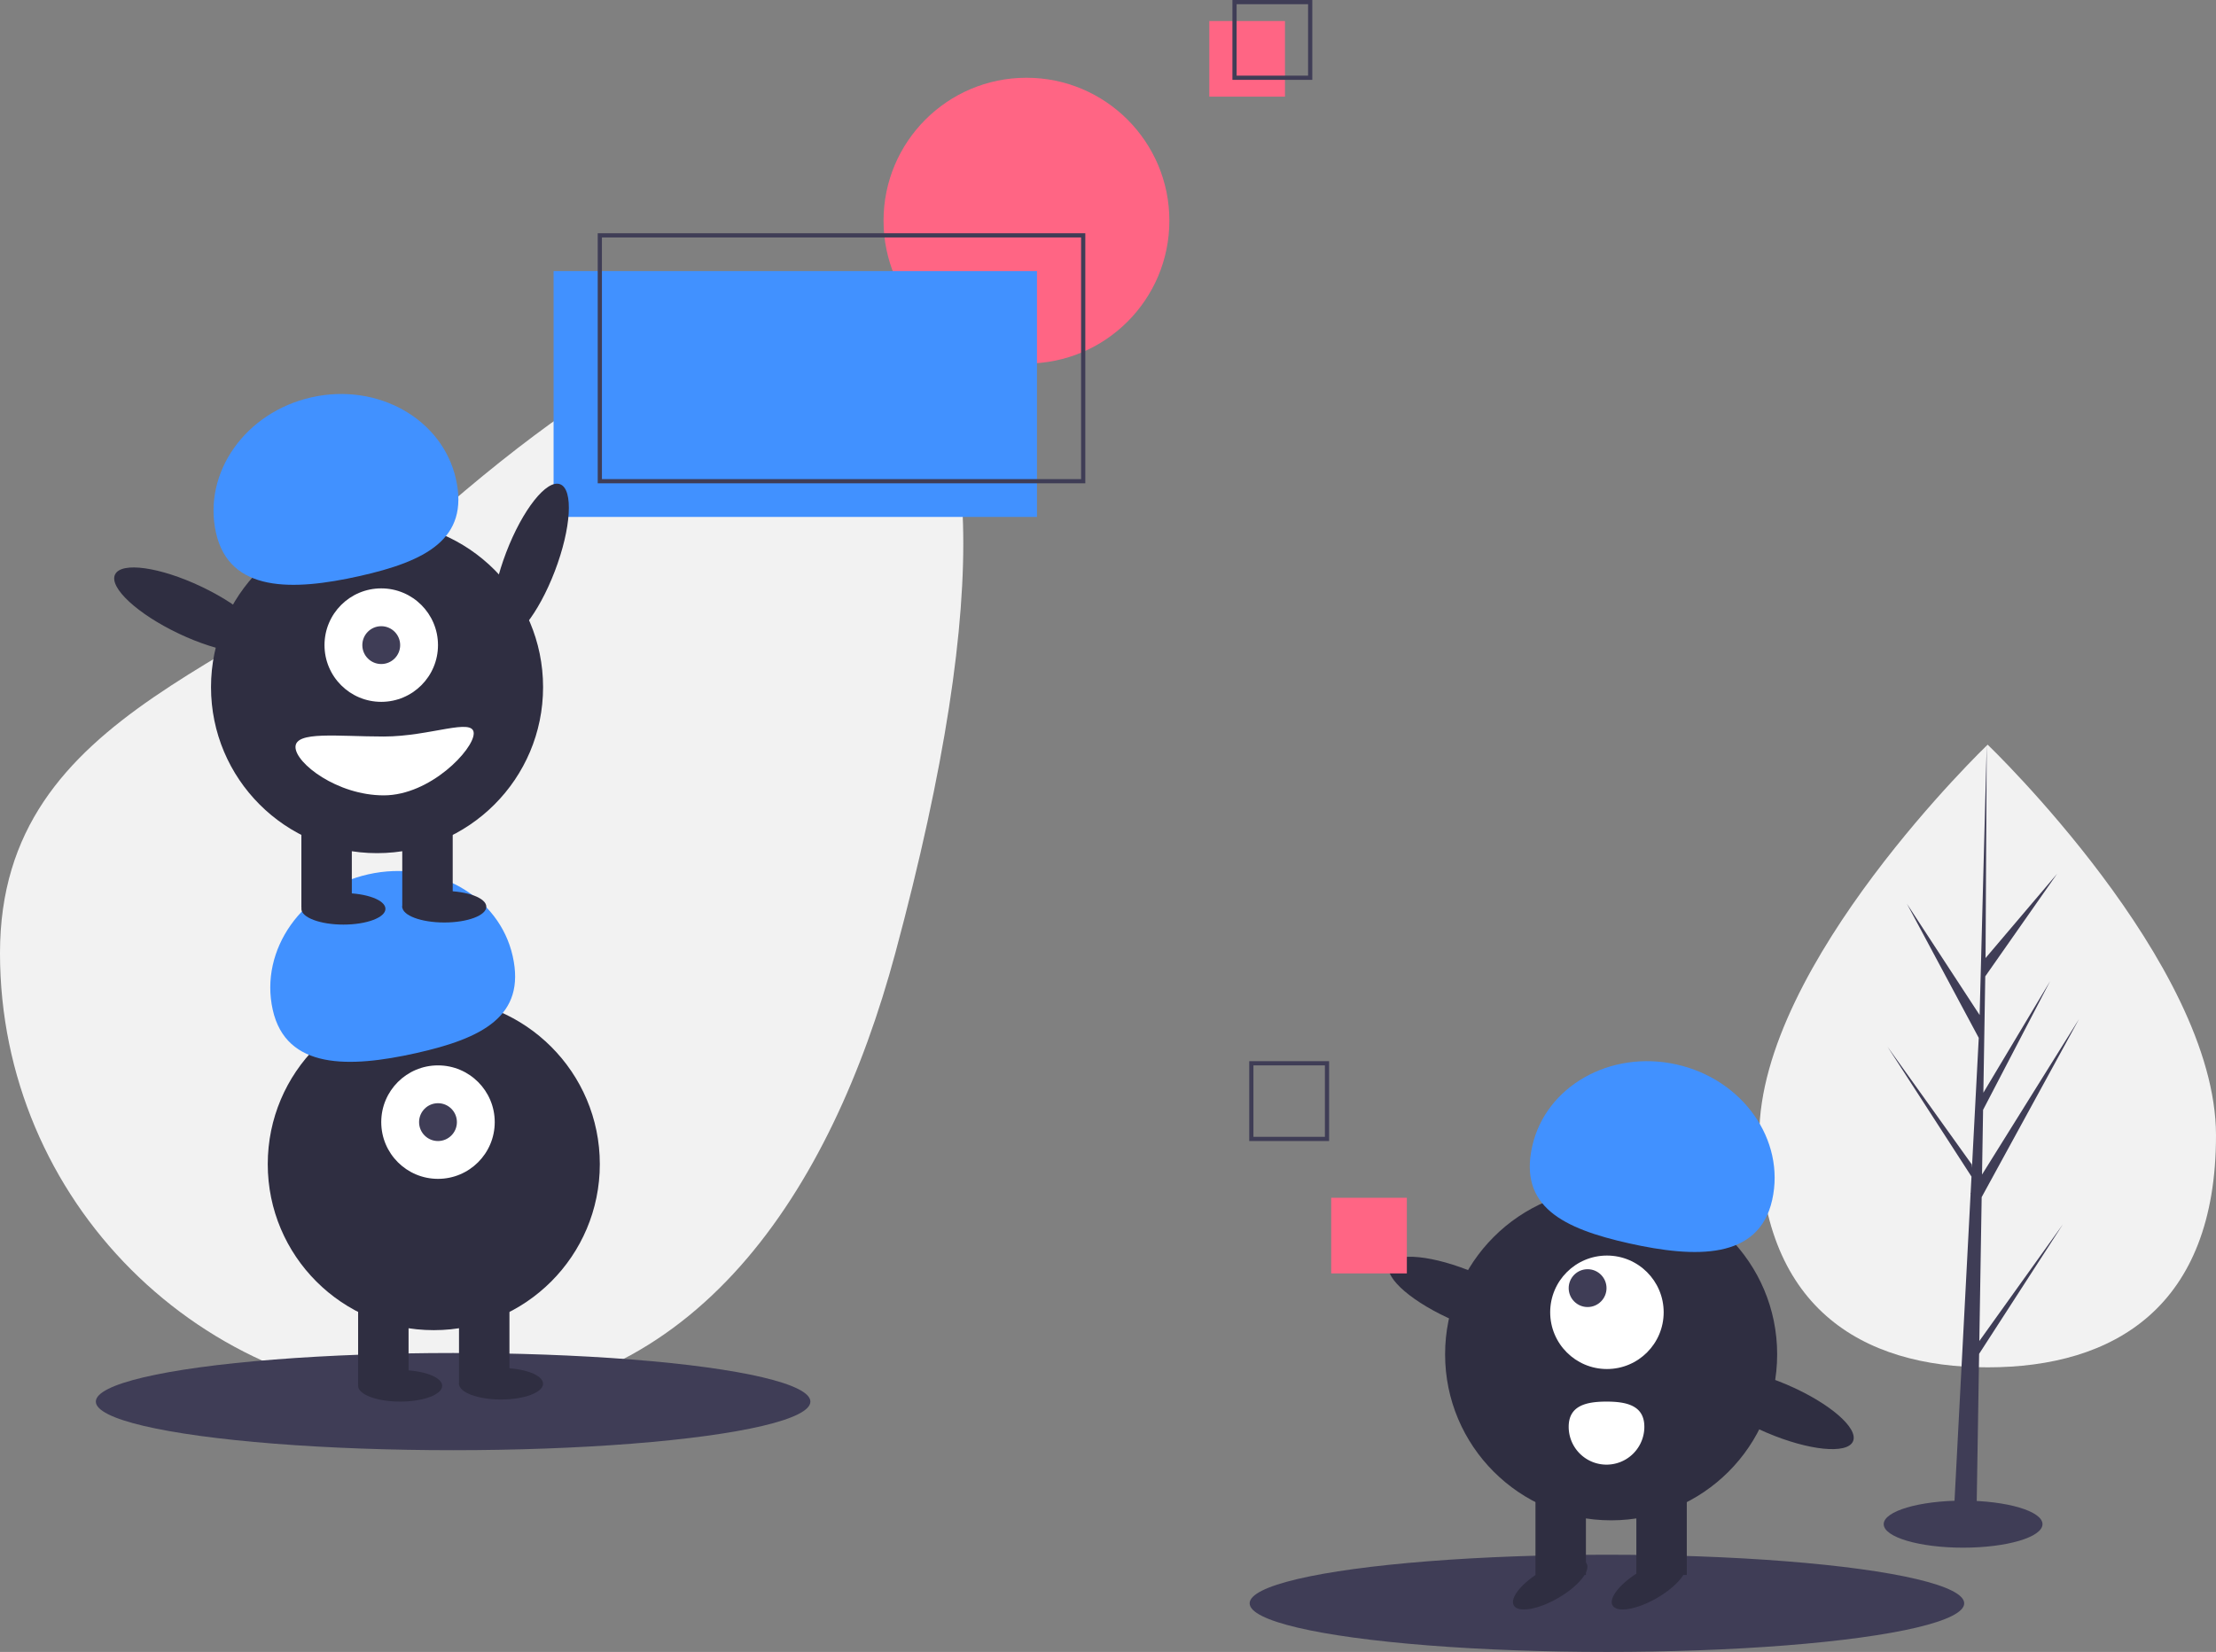 <svg xmlns="http://www.w3.org/2000/svg" id="a9d5c6ed-9ea4-42a3-ab78-5bac3f9dde90" width="1054.402" height="786.127" data-name="Layer 1" viewBox="0 0 1054.402 786.127"><rect x="0" y="0" width="1054.402" height="786.127" fill="#808080" stroke="none"/><title>elements</title><path fill="#f2f2f2" d="M498.799,510c-30.595,113.588-95.363,213-213,213s-213-95.363-213-213,123.99-136.088,213-213C466.553,140.814,593.81,157.253,498.799,510Z" transform="translate(-72.799 -56.436)"/><circle cx="488.402" cy="105" r="68" fill="#ff6584"/><rect width="36" height="36" x="575.402" y="10" fill="#ff6584"/><ellipse cx="215.598" cy="667" fill="#3f3d56" rx="170" ry="23.127"/><rect width="230" height="117" x="263.402" y="129" fill="#4191ff"/><circle cx="206.402" cy="554" r="79" fill="#2f2e41"/><rect width="24" height="43" x="170.402" y="616" fill="#2f2e41"/><rect width="24" height="43" x="218.402" y="616" fill="#2f2e41"/><ellipse cx="190.402" cy="659.5" fill="#2f2e41" rx="20" ry="7.5"/><ellipse cx="238.402" cy="658.5" fill="#2f2e41" rx="20" ry="7.5"/><circle cx="208.402" cy="534" r="27" fill="#fff"/><circle cx="208.402" cy="534" r="9" fill="#3f3d56"/><path fill="#4191ff" d="M202.568,536.969c-6.379-28.568,14.012-57.434,45.544-64.475s62.265,10.41,68.644,38.978-14.519,39.104-46.051,46.145S208.947,565.536,202.568,536.969Z" transform="translate(-72.799 -56.436)"/><circle cx="179.402" cy="327" r="79" fill="#2f2e41"/><rect width="24" height="43" x="143.402" y="389" fill="#2f2e41"/><rect width="24" height="43" x="191.402" y="389" fill="#2f2e41"/><ellipse cx="163.402" cy="432.5" fill="#2f2e41" rx="20" ry="7.5"/><ellipse cx="211.402" cy="431.5" fill="#2f2e41" rx="20" ry="7.5"/><circle cx="181.402" cy="307" r="27" fill="#fff"/><circle cx="181.402" cy="307" r="9" fill="#3f3d56"/><path fill="#4191ff" d="M175.568,309.969c-6.379-28.568,14.012-57.434,45.544-64.475s62.265,10.41,68.644,38.978-14.519,39.104-46.051,46.145S181.947,338.536,175.568,309.969Z" transform="translate(-72.799 -56.436)"/><ellipse cx="325.221" cy="323.78" fill="#2f2e41" rx="39.5" ry="12.4" transform="translate(-166.132 455.531) rotate(-69.082)"/><ellipse cx="163.221" cy="346.78" fill="#2f2e41" rx="12.4" ry="39.5" transform="translate(-292.848 289.213) rotate(-64.626)"/><path fill="#fff" d="M213.397,411.936c0,7.732,19.909,23,42,23s42.805-21.768,42.805-29.5-20.713,1.5-42.805,1.5S213.397,404.204,213.397,411.936Z" transform="translate(-72.799 -56.436)"/><rect width="230" height="117" x="285.402" y="112" fill="none" stroke="#3f3d56" stroke-miterlimit="10" stroke-width="2"/><rect width="36" height="36" x="587.402" y="1" fill="none" stroke="#3f3d56" stroke-miterlimit="10" stroke-width="2"/><path fill="#f2f2f2" d="M1127.201,596.733c0,81.828-48.645,110.399-108.652,110.399s-108.652-28.571-108.652-110.399,108.652-185.925,108.652-185.925S1127.201,514.906,1127.201,596.733Z" transform="translate(-72.799 -56.436)"/><polygon fill="#3f3d56" points="941.792 638.179 942.905 569.696 989.215 484.974 943.079 558.954 943.58 528.161 975.496 466.865 943.712 520.012 943.712 520.013 944.612 464.631 978.789 415.832 944.753 455.922 945.315 354.372 941.783 488.806 942.073 483.26 907.325 430.072 941.516 493.906 938.278 555.758 938.182 554.116 898.123 498.144 938.06 559.916 937.655 567.651 937.583 567.767 937.616 568.402 929.402 725.325 940.377 725.325 941.693 644.272 981.533 582.651 941.792 638.179"/><ellipse cx="934.07" cy="725.322" fill="#3f3d56" rx="37.779" ry="11.194"/><ellipse cx="764.598" cy="763" fill="#3f3d56" rx="170" ry="23.127"/><circle cx="766.598" cy="644.5" r="79" fill="#2f2e41"/><rect width="24" height="43" x="851.397" y="762.936" fill="#2f2e41" transform="translate(1653.994 1512.436) rotate(-180)"/><rect width="24" height="43" x="803.397" y="762.936" fill="#2f2e41" transform="translate(1557.994 1512.436) rotate(-180)"/><ellipse cx="810.397" cy="810.436" fill="#2f2e41" rx="20" ry="7.5" transform="translate(-369.445 457.34) rotate(-30)"/><ellipse cx="857.397" cy="810.436" fill="#2f2e41" rx="20" ry="7.5" transform="translate(-363.148 480.84) rotate(-30)"/><circle cx="764.598" cy="624.5" r="27" fill="#fff"/><circle cx="755.402" cy="613" r="9" fill="#3f3d56"/><path fill="#4191ff" d="M916.029,627.469c6.379-28.568-14.012-57.434-45.544-64.475s-62.265,10.41-68.644,38.978,14.519,39.104,46.051,46.145S909.65,656.036,916.029,627.469Z" transform="translate(-72.799 -56.436)"/><ellipse cx="770.181" cy="673.78" fill="#2f2e41" rx="12.4" ry="39.5" transform="translate(-225.096 1060.279) rotate(-66.829)"/><ellipse cx="918.181" cy="726.78" fill="#2f2e41" rx="12.4" ry="39.5" transform="translate(-184.056 1228.486) rotate(-66.829)"/><rect width="36" height="36" x="633.402" y="570" fill="#ff6584"/><rect width="36" height="36" x="595.402" y="506" fill="none" stroke="#3f3d56" stroke-miterlimit="10" stroke-width="2"/><path fill="#fff" d="M855.201,735.436a18,18,0,0,1-36,0c0-9.941,8.059-12,18-12S855.201,725.495,855.201,735.436Z" transform="translate(-72.799 -56.436)"/></svg>